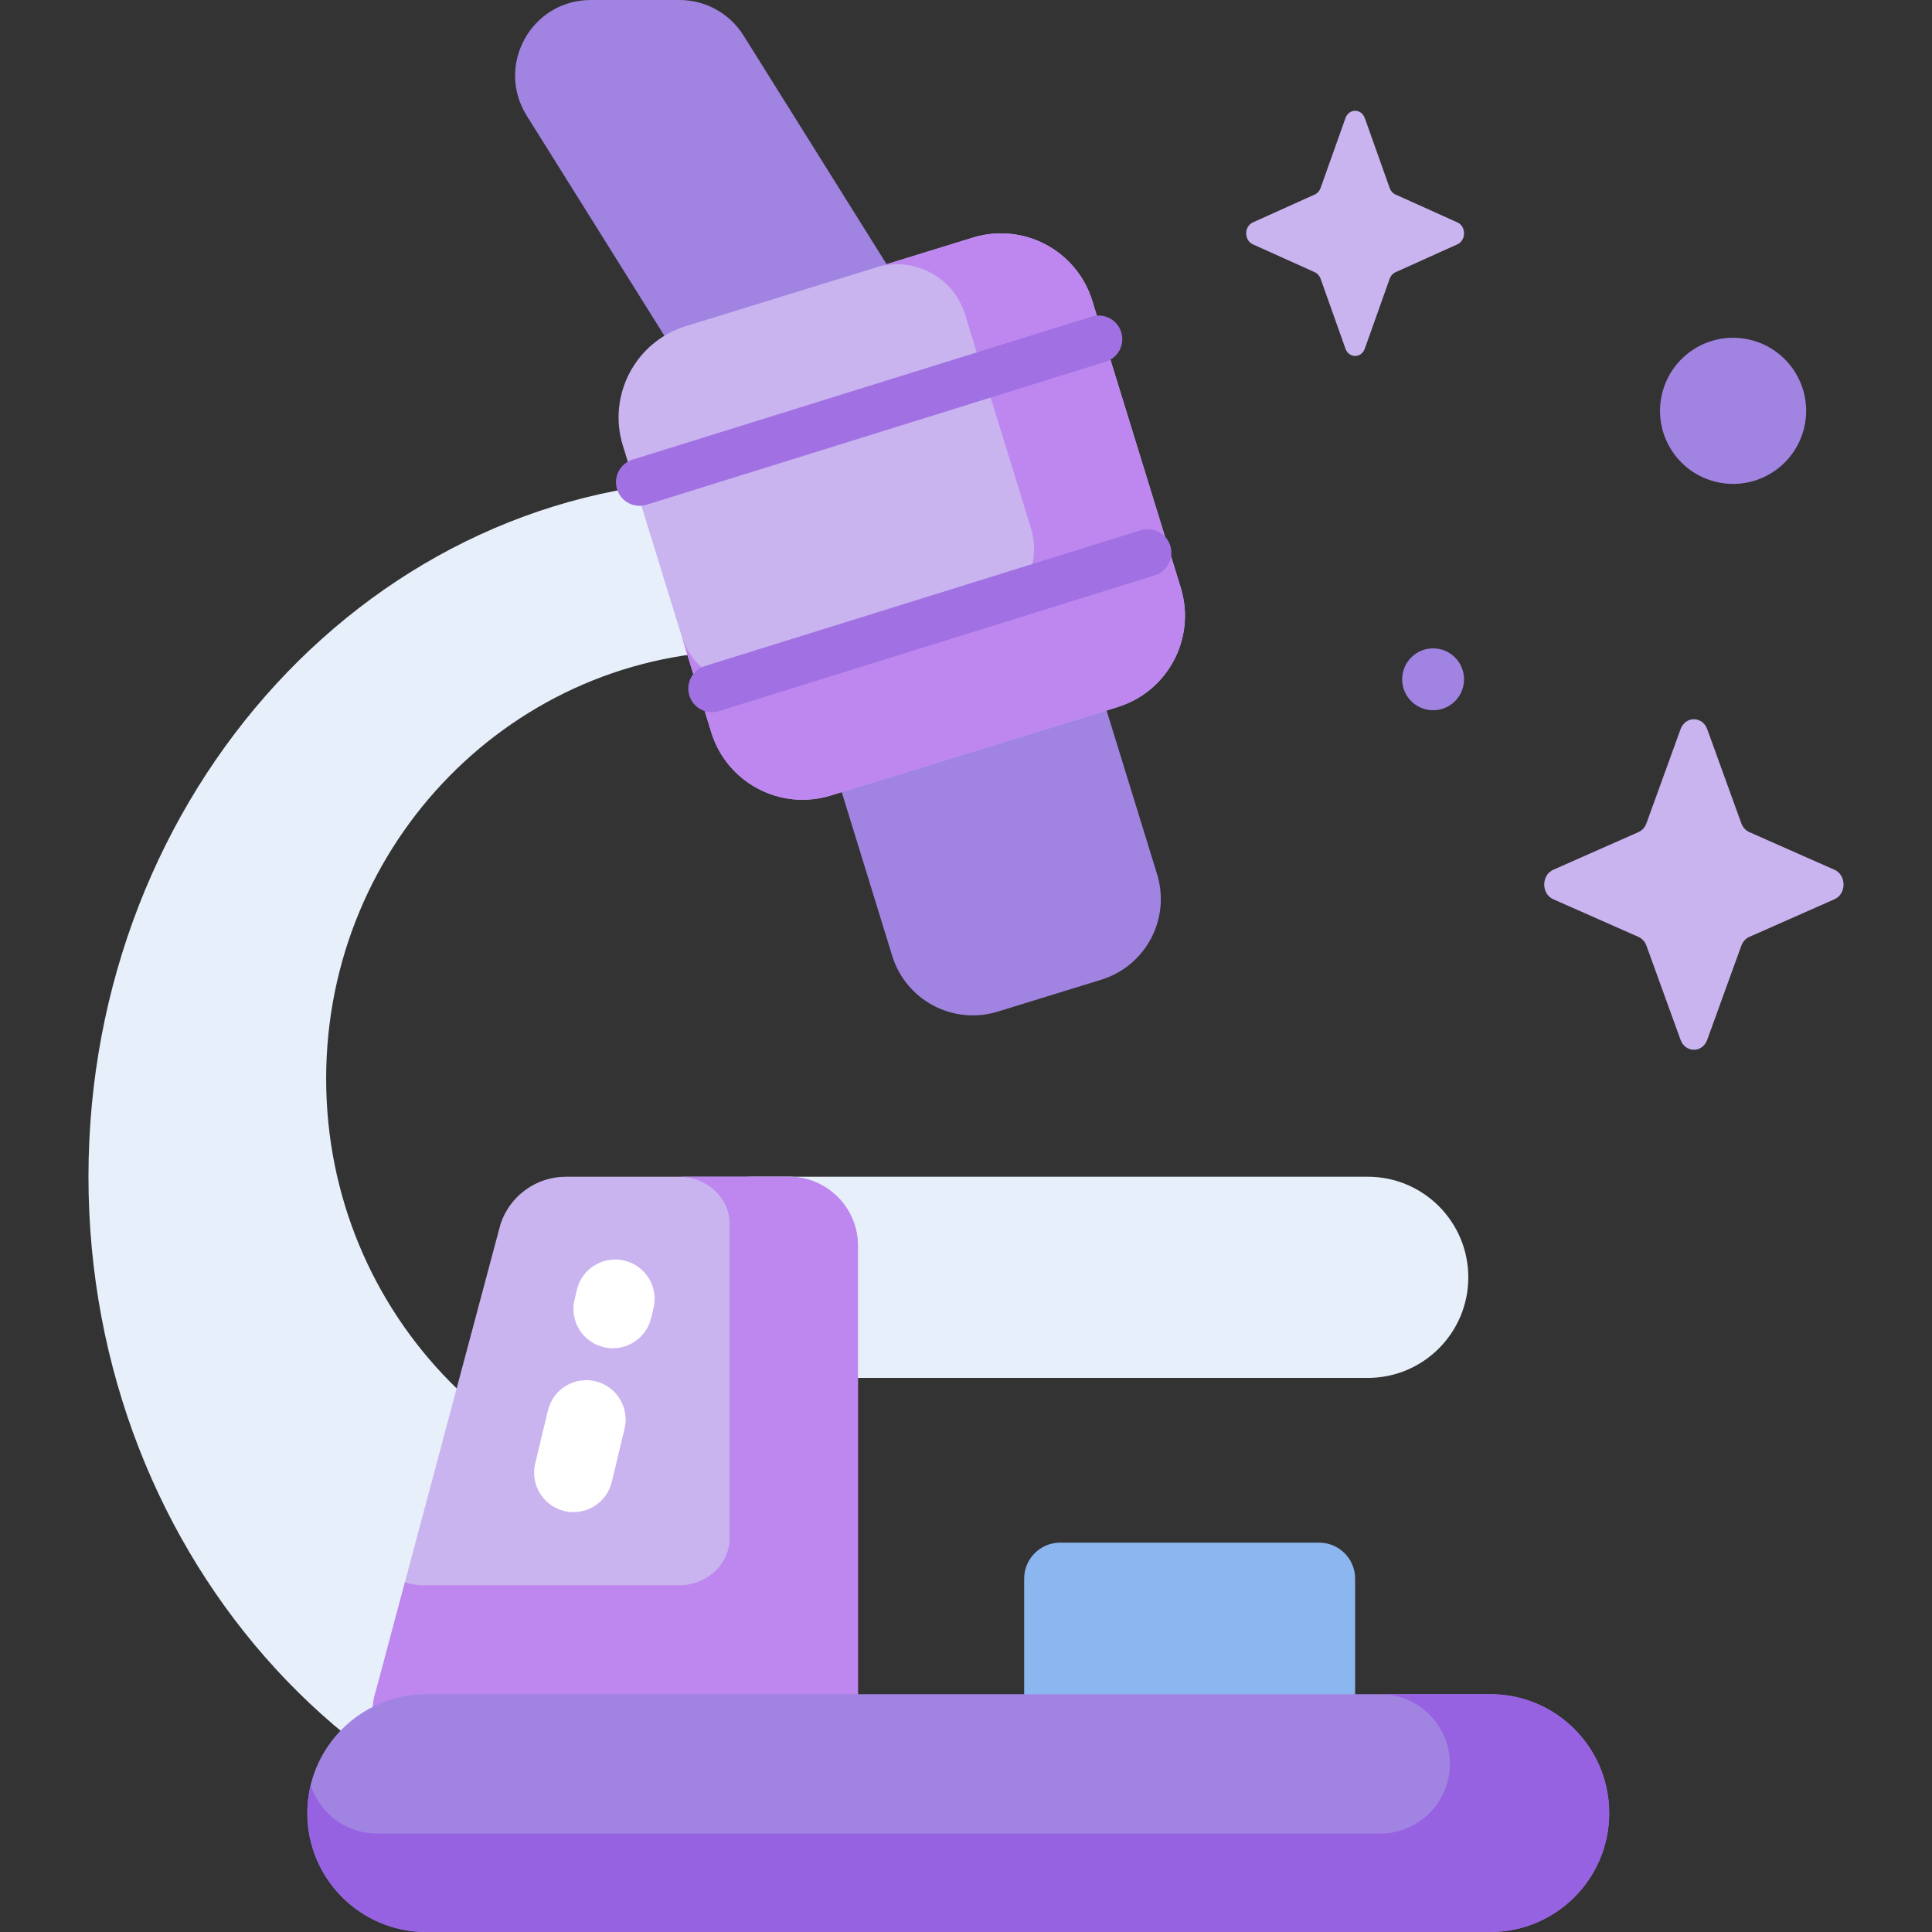 <svg id="Capa_1" enable-background="new 0 0 512 512" height="512" viewBox="0 0 512 512" width="512" xmlns="http://www.w3.org/2000/svg"><rect x="0" y="0" width="512" height="512" fill="#333333" stroke="none"/><g><g><path d="m349.581 408.818h-68.624c-5.271 0-9.544 4.273-9.544 9.544v39.084c0 5.271 4.273 9.544 9.544 9.544h68.624c5.271 0 9.544-4.273 9.544-9.544v-39.084c0-5.271-4.273-9.544-9.544-9.544z" fill="#8bb6ef"/><path d="m198.035 399.276c-61.635 0-111.6-50.779-111.6-113.417s49.965-113.417 111.6-113.417l-4.705-45.278c-93.826 0-169.887 82.684-169.887 184.679 0 101.996 76.061 184.68 169.887 184.68" fill="#e7effa"/><path d="m362.456 365.165h-162.75c-14.725 0-26.661-11.937-26.661-26.661 0-14.725 11.936-26.661 26.661-26.661h162.75c14.725 0 26.661 11.937 26.661 26.661 0 14.725-11.936 26.661-26.661 26.661z" fill="#e7effa"/><path d="m117.021 472.016h92.047c10.105 0 18.296-8.192 18.296-18.297v-123.58c0-10.105-8.192-18.297-18.296-18.297h-59.06c-7.863 0-14.847 5.024-17.347 12.479l-32.987 123.58c-3.975 11.855 4.845 24.115 17.347 24.115z" fill="#cab4ef"/><path d="m209.068 311.843h-29.195c7.432 0 13.456 5.537 13.456 12.368v83.54c0 6.831-6.025 12.368-13.456 12.368h-67.696c-1.734 0-3.37-.296-4.866-.828l-7.637 28.61c-3.975 11.854 4.845 24.114 17.347 24.114h92.047c10.105 0 18.296-8.192 18.296-18.297v-123.58c.001-10.104-8.191-18.295-18.296-18.295z" fill="#be87ef"/><path d="m394.945 512h-281.991c-17.402 0-31.509-14.107-31.509-31.509 0-17.402 14.107-31.509 31.509-31.509h281.991c17.402 0 31.509 14.107 31.509 31.509 0 17.402-14.107 31.509-31.509 31.509z" fill="#a183e2"/><path d="m394.945 448.982h-29.179c10.196 0 18.462 8.266 18.462 18.462s-8.266 18.461-18.462 18.461h-265.859c-8.228 0-15.193-5.386-17.577-12.823-.573 2.377-.884 4.856-.884 7.408 0 17.402 14.107 31.509 31.509 31.509h281.991c17.402 0 31.509-14.107 31.509-31.509-.001-17.401-14.108-31.508-31.51-31.508z" fill="#9762e2"/><path d="m291.846 259.633-27.431 8.458c-11.807 3.641-24.331-2.98-27.972-14.787l-24.024-77.913 70.19-21.643 24.024 77.913c3.641 11.808-2.98 24.331-14.787 27.972z" fill="#a183e2"/><path d="m285.149 150.264h-70.747l-74.819-119.617c-8.343-13.339 1.246-30.647 16.979-30.647h23.503c6.903 0 13.319 3.555 16.979 9.407z" fill="#a183e2"/><path d="m296.163 187.379-76.004 23.436c-13.365 4.121-27.541-3.373-31.662-16.738l-23.436-76.004c-4.121-13.365 3.373-27.541 16.738-31.662l76.004-23.435c13.365-4.121 27.541 3.373 31.662 16.738l23.436 76.004c4.121 13.364-3.373 27.54-16.738 31.661z" fill="#cab4ef"/><path d="m312.901 155.717-23.436-76.004c-4.121-13.365-18.297-20.86-31.662-16.738l-25.62 7.9c9.948-3.067 20.499 2.51 23.566 12.459l17.443 56.571c3.068 9.948-2.51 20.499-12.458 23.567l-56.571 17.443c-9.948 3.067-20.499-2.511-23.567-12.459l7.9 25.621c4.121 13.365 18.297 20.859 31.662 16.738l76.004-23.436c13.366-4.121 20.86-18.297 16.739-31.662z" fill="#be87ef"/><g><path d="m169.5 134.047c-2.669 0-5.142-1.72-5.978-4.403-1.029-3.302.814-6.814 4.117-7.842l121.652-37.897c3.303-1.025 6.814.814 7.843 4.117 1.029 3.302-.814 6.814-4.117 7.842l-121.652 37.897c-.62.194-1.247.286-1.865.286z" fill="#a171e3"/></g><g><path d="m188.669 188.747c-2.669 0-5.142-1.72-5.978-4.403-1.029-3.302.814-6.814 4.117-7.842l115.494-35.98c3.303-1.026 6.814.814 7.843 4.117 1.029 3.302-.815 6.814-4.117 7.842l-115.494 35.98c-.62.193-1.248.286-1.865.286z" fill="#a171e3"/></g><g><path d="m151.992 400.719c-.807 0-1.626-.094-2.445-.29-5.606-1.346-9.059-6.981-7.714-12.587l3.379-14.08c1.346-5.606 6.982-9.059 12.587-7.714 5.606 1.346 9.059 6.981 7.714 12.587l-3.379 14.08c-1.15 4.787-5.427 8.004-10.142 8.004z" fill="#fff"/></g><g><path d="m162.412 357.301c-.806 0-1.624-.094-2.443-.29-5.606-1.345-9.061-6.979-7.716-12.586l.635-2.645c1.347-5.606 6.984-9.054 12.588-7.712 5.606 1.347 9.058 6.983 7.712 12.589l-.633 2.637c-1.148 4.788-5.426 8.007-10.143 8.007z" fill="#fff"/></g></g><g><ellipse cx="459.154" cy="108.834" fill="#a183e2" rx="19.36" ry="19.361" transform="matrix(.231 -.973 .973 .231 247.326 530.492)"/><circle cx="379.789" cy="180.023" fill="#a183e2" r="8.199"/><g fill="#cab4ef"><path d="m361.697 31.316 6.577 18.494c.281.792.839 1.419 1.542 1.736l16.431 7.403c2.321 1.046 2.321 4.744 0 5.79l-16.431 7.403c-.704.317-1.261.944-1.542 1.736l-6.577 18.494c-.929 2.613-4.215 2.613-5.144 0l-6.577-18.494c-.282-.792-.839-1.419-1.543-1.736l-16.431-7.403c-2.321-1.046-2.321-4.744 0-5.79l16.431-7.403c.704-.317 1.261-.944 1.543-1.736l6.577-18.494c.928-2.613 4.214-2.613 5.144 0z"/><path d="m452.431 193.248 9.037 24.931c.387 1.067 1.153 1.913 2.12 2.341l22.577 9.98c3.19 1.41 3.19 6.396 0 7.806l-22.577 9.98c-.967.427-1.733 1.273-2.12 2.341l-9.037 24.931c-1.277 3.522-5.792 3.522-7.069 0l-9.037-24.931c-.387-1.067-1.153-1.913-2.12-2.341l-22.577-9.98c-3.19-1.41-3.19-6.396 0-7.806l22.577-9.98c.967-.427 1.733-1.273 2.12-2.341l9.037-24.931c1.277-3.522 5.793-3.522 7.069 0z"/></g></g></g></svg>